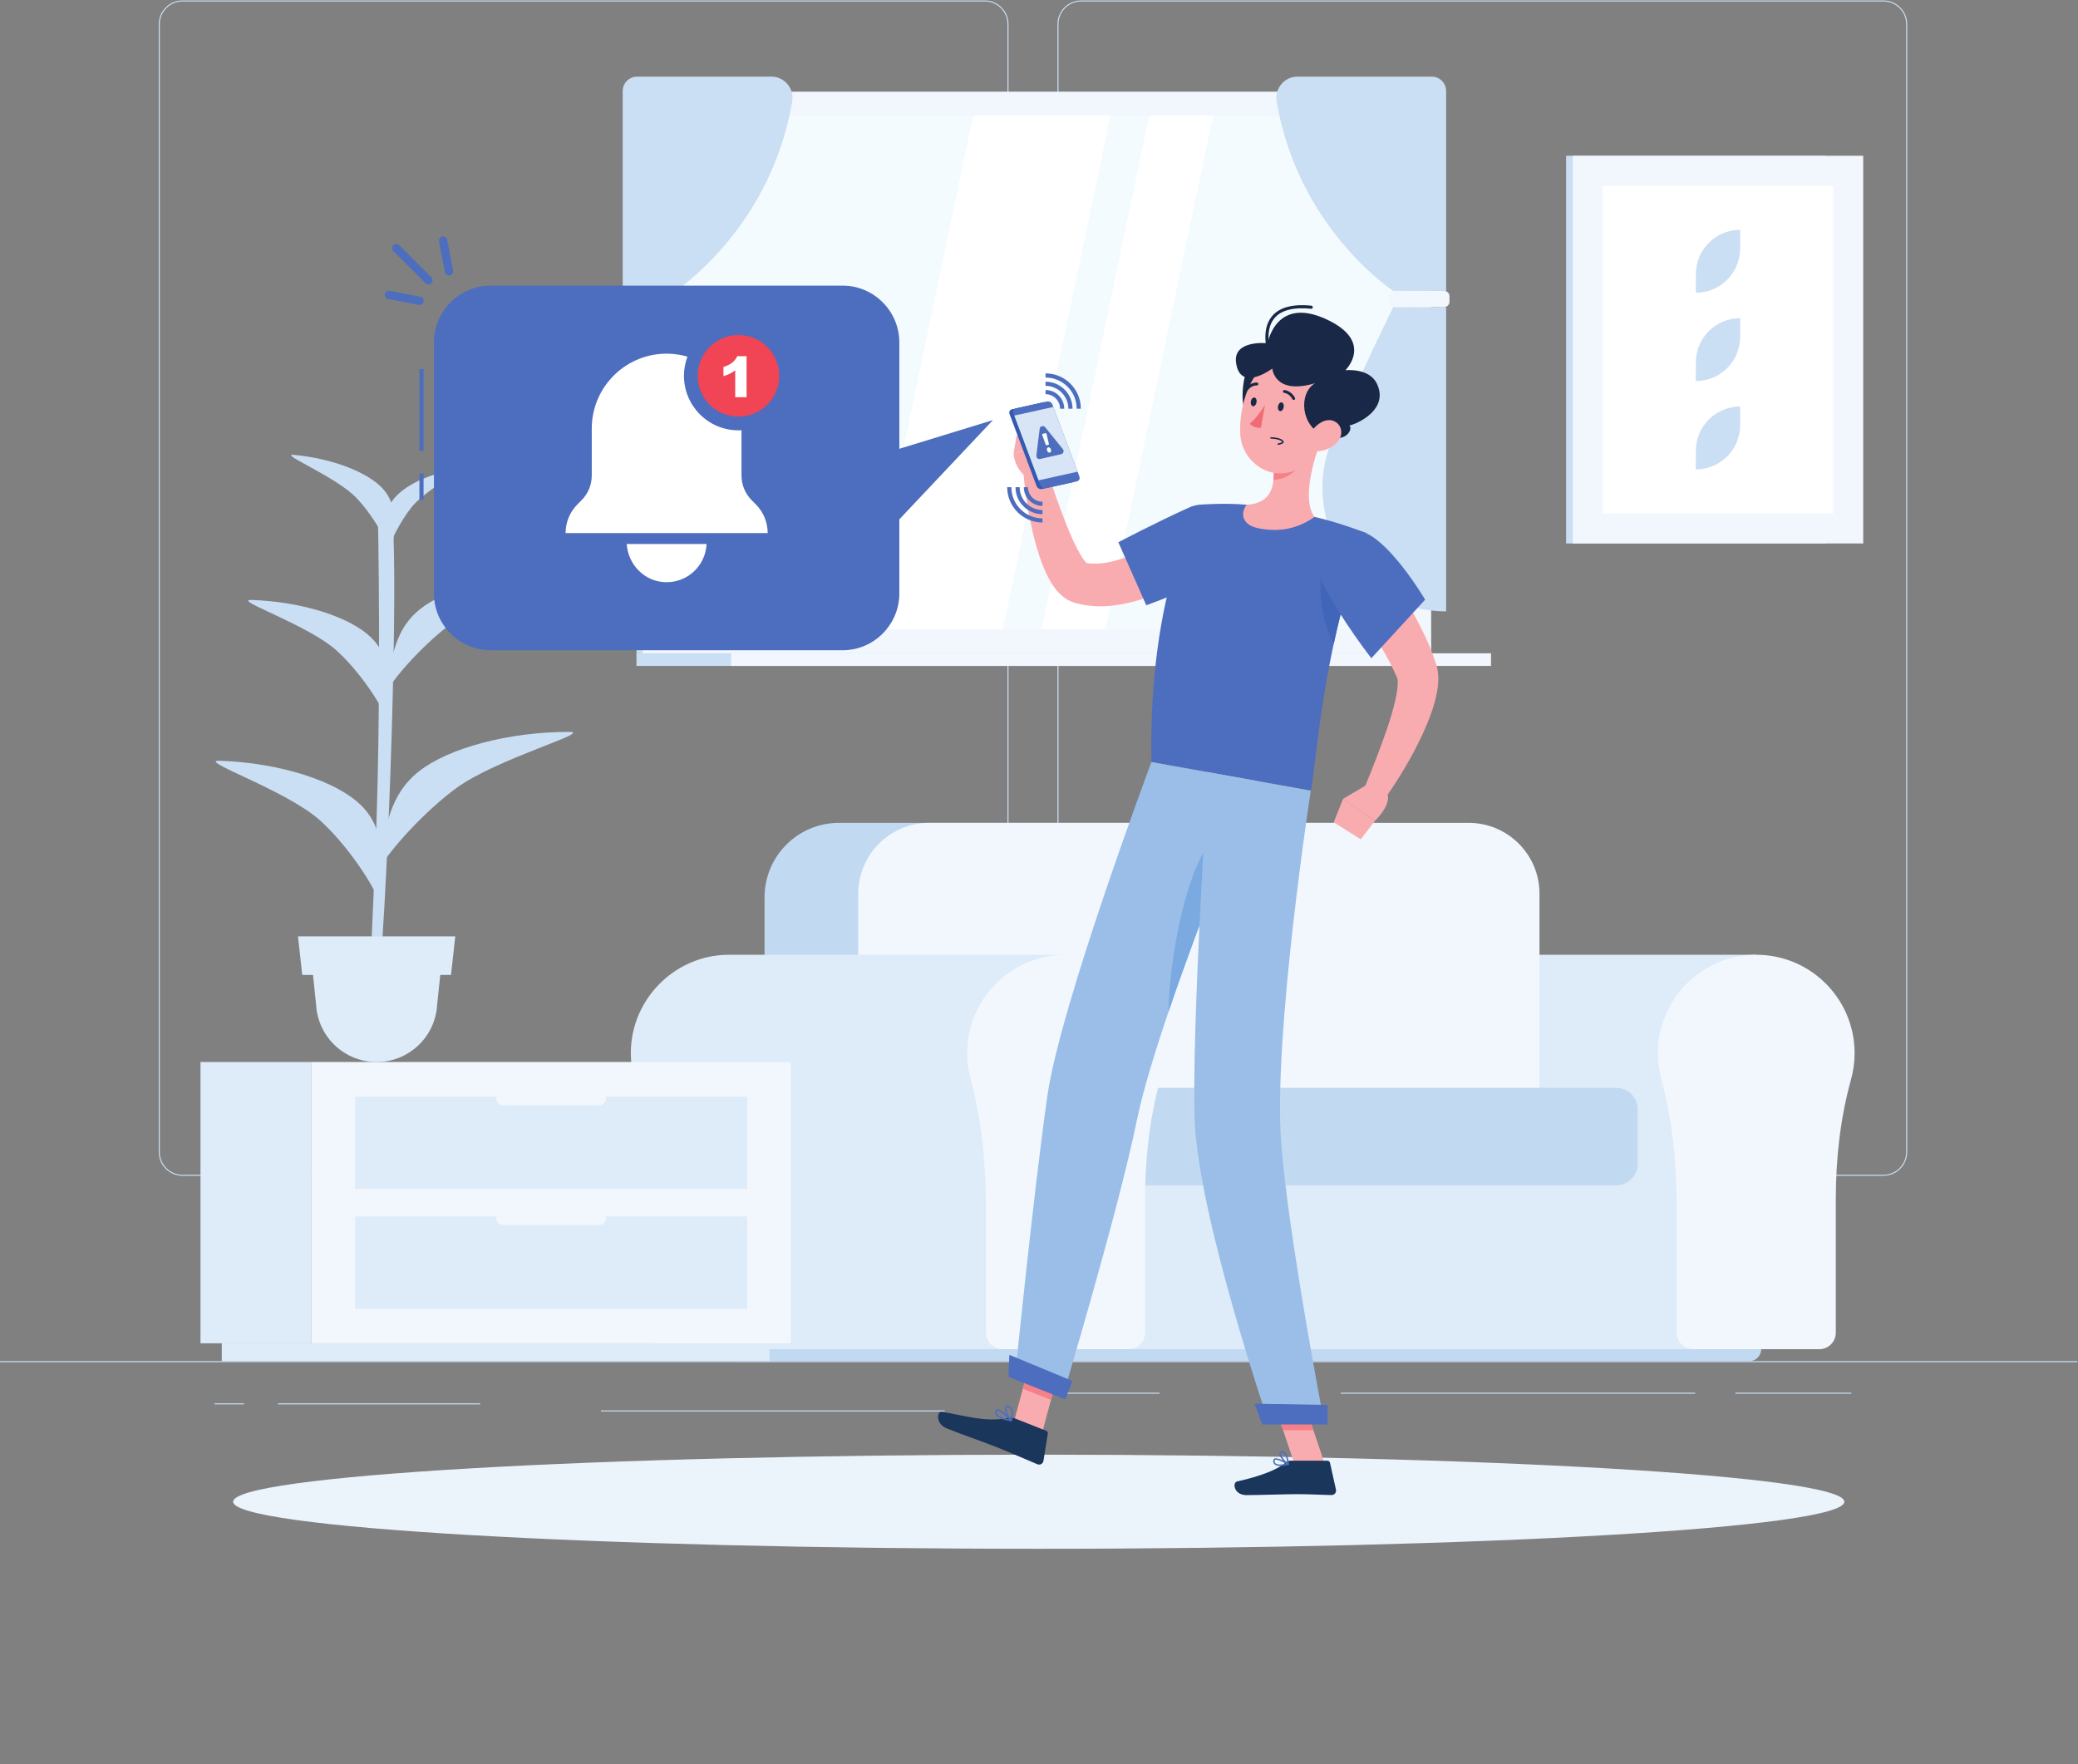 <?xml version="1.0" encoding="UTF-8" standalone="no"?>
<svg
   xmlns:dc="http://purl.org/dc/elements/1.1/"
   xmlns:cc="http://creativecommons.org/ns#"
   xmlns:rdf="http://www.w3.org/1999/02/22-rdf-syntax-ns#"
   xmlns:svg="http://www.w3.org/2000/svg"
   xmlns="http://www.w3.org/2000/svg"
   viewBox="0 0 666.667 565.987"
   height="565.987"
   width="666.667"
   xml:space="preserve"
   id="svg2"
   version="1.1"><rect x="0" y="0" width="666.667" height="565.987" fill="#808080" stroke="none"/><defs
     id="defs6" /><g
     transform="matrix(1.333,0,0,-1.333,0,565.987)"
     id="g10"><g
       transform="scale(0.1)"
       id="g12"><path
         id="path14"
         style="fill:#cadef4;fill-opacity:1;fill-rule:nonzero;stroke:none"
         d="M 5000,967.941 H 0 v 2.5 h 5000 v -2.5" /><path
         id="path16"
         style="fill:#cadef4;fill-opacity:1;fill-rule:nonzero;stroke:none"
         d="m 4455.87,891.93 h -279.2 v 2.5 h 279.2 v -2.5" /><path
         id="path18"
         style="fill:#cadef4;fill-opacity:1;fill-rule:nonzero;stroke:none"
         d="m 2790.68,891.93 h -229.01 v 2.5 h 229.01 v -2.5" /><path
         id="path20"
         style="fill:#cadef4;fill-opacity:1;fill-rule:nonzero;stroke:none"
         d="m 1446.38,851.789 h 827.24 v -2.5 h -827.24 v 2.5" /><path
         id="path22"
         style="fill:#cadef4;fill-opacity:1;fill-rule:nonzero;stroke:none"
         d="M 1155.57,866.371 H 668.992 v 2.5 h 486.578 v -2.5" /><path
         id="path24"
         style="fill:#cadef4;fill-opacity:1;fill-rule:nonzero;stroke:none"
         d="m 4079.85,891.93 h -852.81 v 2.5 h 852.81 v -2.5" /><path
         id="path26"
         style="fill:#cadef4;fill-opacity:1;fill-rule:nonzero;stroke:none"
         d="m 587.324,866.371 h -70.863 v 2.5 h 70.863 v -2.5" /><path
         id="path28"
         style="fill:#cadef4;fill-opacity:1;fill-rule:nonzero;stroke:none"
         d="m 439.148,4242.4 c -30.093,0 -54.578,-24.48 -54.578,-54.58 V 1473.51 c 0,-30.1 24.485,-54.58 54.578,-54.58 H 2370.14 c 30.08,0 54.57,24.48 54.57,54.58 v 2714.31 c 0,30.1 -24.49,54.58 -54.57,54.58 z M 2370.14,1416.43 H 439.148 c -31.472,0 -57.078,25.6 -57.078,57.08 v 2714.31 c 0,31.47 25.606,57.08 57.078,57.08 H 2370.14 c 31.46,0 57.07,-25.61 57.07,-57.08 V 1473.51 c 0,-31.48 -25.61,-57.08 -57.07,-57.08" /><path
         id="path30"
         style="fill:#cadef4;fill-opacity:1;fill-rule:nonzero;stroke:none"
         d="m 2602.12,4242.4 c -30.09,0 -54.57,-24.48 -54.57,-54.58 V 1473.51 c 0,-30.1 24.48,-54.58 54.57,-54.58 h 1930.99 c 30.09,0 54.58,24.48 54.58,54.58 v 2714.31 c 0,30.1 -24.49,54.58 -54.58,54.58 z M 4533.11,1416.43 H 2602.12 c -31.47,0 -57.07,25.6 -57.07,57.08 v 2714.31 c 0,31.47 25.6,57.08 57.07,57.08 h 1930.99 c 31.47,0 57.08,-25.61 57.08,-57.08 V 1473.51 c 0,-31.48 -25.61,-57.08 -57.08,-57.08" /><path
         id="path32"
         style="fill:#deebf8;fill-opacity:1;fill-rule:nonzero;stroke:none"
         d="m 3417.47,1948.33 v -0.07 c -5.5,0 -11.02,-0.11 -16.61,-0.49 -117.3,-8.01 -212.14,-103.36 -219.62,-220.7 -1.7,-26.79 1.06,-52.69 7.62,-77.05 27.02,-100.33 37.12,-204.47 37.12,-308.38 v -302.78 c 0,-21.95 17.79,-39.758 39.74,-39.758 h 151.75 151.75 657.63 v 949.228 h -809.38" /><path
         id="path34"
         style="fill:#f1f7fd;fill-opacity:1;fill-rule:nonzero;stroke:none"
         d="m 4463.56,1711.6 c 0,136.24 -115.07,245.6 -253.34,236.17 -117.29,-8.01 -212.13,-103.36 -219.6,-220.7 -1.71,-26.79 1.05,-52.7 7.6,-77.05 27.02,-100.33 37.12,-204.47 37.12,-308.38 v -302.78 c 0,-21.95 17.8,-39.758 39.76,-39.758 h 303.48 c 21.97,0 39.76,17.808 39.76,39.758 v 320.57 c 0,97.46 10.62,194.99 36.66,288.91 5.58,20.14 8.56,41.35 8.56,63.26" /><path
         id="path36"
         style="fill:#deebf8;fill-opacity:1;fill-rule:nonzero;stroke:none"
         d="M 3900.64,1575.43 H 2553.1 V 999.102 h 1347.54 v 576.328" /><path
         id="path38"
         style="fill:#c2d9f2;fill-opacity:1;fill-rule:nonzero;stroke:none"
         d="M 3300.46,2265.77 H 2019.25 c -98.95,0 -179.16,-80.21 -179.16,-179.16 v -641.48 h 1639.53 v 641.48 c 0,98.95 -80.22,179.16 -179.16,179.16" /><path
         id="path40"
         style="fill:#f1f7fd;fill-opacity:1;fill-rule:nonzero;stroke:none"
         d="M 3534.67,2265.77 H 2236.19 c -94.18,0 -170.53,-76.34 -170.53,-170.52 V 1445.13 H 3705.2 v 650.12 c 0,94.18 -76.35,170.52 -170.53,170.52" /><path
         id="path42"
         style="fill:#c2d9f2;fill-opacity:1;fill-rule:nonzero;stroke:none"
         d="M 3889.58,1628.06 H 2609.56 c -8.58,0 -15.54,-6.95 -15.54,-15.54 v -203.64 c 0,-8.58 6.96,-15.53 15.54,-15.53 h 1280.02 c 28.71,0 51.99,23.27 51.99,51.99 v 130.72 c 0,28.72 -23.28,52 -51.99,52" /><path
         id="path44"
         style="fill:#deebf8;fill-opacity:1;fill-rule:nonzero;stroke:none"
         d="m 1755.01,1948.33 v -0.07 c -5.49,0 -11.03,-0.11 -16.61,-0.49 -117.29,-8.01 -212.14,-103.36 -219.62,-220.7 -1.7,-26.79 1.06,-52.69 7.62,-77.05 27.02,-100.33 37.12,-204.47 37.12,-308.38 v -302.78 c 0,-21.95 17.79,-39.758 39.75,-39.758 h 151.74 151.75 657.62 v 949.228 h -809.37" /><path
         id="path46"
         style="fill:#f1f7fd;fill-opacity:1;fill-rule:nonzero;stroke:none"
         d="m 2801.1,1711.6 c 0,136.24 -115.07,245.6 -253.33,236.17 -117.3,-8.01 -212.14,-103.36 -219.62,-220.7 -1.7,-26.79 1.06,-52.7 7.62,-77.05 27.01,-100.33 37.12,-204.47 37.12,-308.38 v -302.78 c 0,-21.95 17.79,-39.758 39.74,-39.758 h 303.5 c 21.96,0 39.75,17.808 39.75,39.758 v 320.57 c 0,97.46 10.61,194.99 36.66,288.91 5.59,20.14 8.56,41.35 8.56,63.26" /><path
         id="path48"
         style="fill:#c2d9f2;fill-opacity:1;fill-rule:nonzero;stroke:none"
         d="M 4209.95,970.289 H 1771.91 c -15.92,0 -28.82,12.902 -28.82,28.813 v 0 h 2495.67 v 0 c 0,-15.911 -12.9,-28.813 -28.81,-28.813" /><path
         id="path50"
         style="fill:#deebf8;fill-opacity:1;fill-rule:nonzero;stroke:none"
         d="M 749.813,1013.33 H 482.496 v 676.88 h 267.317 v -676.88" /><path
         id="path52"
         style="fill:#deebf8;fill-opacity:1;fill-rule:nonzero;stroke:none"
         d="M 1852.14,1013.33 H 533.824 V 970.441 H 1852.14 v 42.889" /><path
         id="path54"
         style="fill:#f1f7fd;fill-opacity:1;fill-rule:nonzero;stroke:none"
         d="M 749.813,1013.33 H 1903.47 v 676.88 H 749.813 v -676.88" /><path
         id="path56"
         style="fill:#deebf8;fill-opacity:1;fill-rule:nonzero;stroke:none"
         d="m 854.91,1384.9 h 943.45 v 222 H 854.91 v -222" /><path
         id="path58"
         style="fill:#deebf8;fill-opacity:1;fill-rule:nonzero;stroke:none"
         d="m 854.91,1096.65 h 943.45 v 221.99 H 854.91 v -221.99" /><path
         id="path60"
         style="fill:#f1f7fd;fill-opacity:1;fill-rule:nonzero;stroke:none"
         d="m 1443.4,1586.24 h -233.52 c -8.38,0 -15.23,6.85 -15.23,15.22 v 0 c 0,8.38 6.85,15.22 15.23,15.22 h 233.52 c 8.38,0 15.23,-6.84 15.23,-15.22 v 0 c 0,-8.37 -6.85,-15.22 -15.23,-15.22" /><path
         id="path62"
         style="fill:#f1f7fd;fill-opacity:1;fill-rule:nonzero;stroke:none"
         d="m 1443.4,1297.99 h -233.52 c -8.38,0 -15.23,6.85 -15.23,15.22 v 0 c 0,8.36 6.85,15.22 15.23,15.22 h 233.52 c 8.38,0 15.23,-6.86 15.23,-15.22 v 0 c 0,-8.37 -6.85,-15.22 -15.23,-15.22" /><path
         id="path64"
         style="fill:#cadef4;fill-opacity:1;fill-rule:nonzero;stroke:none"
         d="M 3412.95,2673.82 H 1531.83 V 4024.99 H 3412.95 V 2673.82" /><path
         id="path66"
         style="fill:#f1f7fd;fill-opacity:1;fill-rule:nonzero;stroke:none"
         d="m 3444.46,2673.82 h -1897.9 v 1351.17 h 1897.9 V 2673.82" /><path
         id="path68"
         style="fill:#cadef4;fill-opacity:1;fill-rule:nonzero;stroke:none"
         d="M 3412.95,2643.42 H 1531.83 v 30.4 h 1881.12 v -30.4" /><path
         id="path70"
         style="fill:#f1f7fd;fill-opacity:1;fill-rule:nonzero;stroke:none"
         d="M 3588.54,2643.42 H 1759.6 v 30.4 h 1828.94 v -30.4" /><path
         id="path72"
         style="fill:#f4fbfe;fill-opacity:1;fill-rule:nonzero;stroke:none"
         d="M 1590.68,2731.13 V 3967.68 H 3400.34 V 2731.13 H 1590.68" /><path
         id="path74"
         style="fill:#ffffff;fill-opacity:1;fill-rule:nonzero;stroke:none"
         d="m 2083.17,2731.13 258.96,1236.55 h 330.42 L 2413.58,2731.13 h -330.41" /><path
         id="path76"
         style="fill:#ffffff;fill-opacity:1;fill-rule:nonzero;stroke:none"
         d="m 2507.07,2731.13 258.97,1236.55 h 153.32 L 2660.38,2731.13 h -153.31" /><path
         id="path78"
         style="fill:#cadef4;fill-opacity:1;fill-rule:nonzero;stroke:none"
         d="m 3394.74,2860.52 v 1114.91 h 5.6 V 2860.52 h -5.6" /><path
         id="path80"
         style="fill:#cadef4;fill-opacity:1;fill-rule:nonzero;stroke:none"
         d="M 1498.72,4026.94 V 3545.88 H 1626 c 0,0 228.69,149.17 280.66,456.03 5.28,31.15 -18.58,59.66 -50.19,59.66 h -323.12 c -19.13,0 -34.63,-15.5 -34.63,-34.63" /><path
         id="path82"
         style="fill:#cadef4;fill-opacity:1;fill-rule:nonzero;stroke:none"
         d="m 1498.72,2774.69 v 732.35 H 1626 c 0,0 73.17,-147.83 146.15,-317.87 84.18,-196.16 -59.97,-414.48 -273.43,-414.48 v 0" /><path
         id="path84"
         style="fill:#f1f7fd;fill-opacity:1;fill-rule:nonzero;stroke:none"
         d="m 1622.26,3507.04 h -118.87 c -7.04,0 -12.75,5.71 -12.75,12.75 v 13.34 c 0,7.04 5.71,12.75 12.75,12.75 h 118.87 c 7.04,0 12.74,-5.71 12.74,-12.75 v -13.34 c 0,-7.04 -5.7,-12.75 -12.74,-12.75" /><path
         id="path86"
         style="fill:#cadef4;fill-opacity:1;fill-rule:nonzero;stroke:none"
         d="m 3480.51,4026.94 v -481.06 h -127.29 c 0,0 -228.69,149.17 -280.66,456.03 -5.27,31.15 18.58,59.66 50.18,59.66 h 323.13 c 19.13,0 34.64,-15.5 34.64,-34.63" /><path
         id="path88"
         style="fill:#cadef4;fill-opacity:1;fill-rule:nonzero;stroke:none"
         d="m 3480.51,2774.69 v 732.35 h -127.29 c 0,0 -73.18,-147.83 -146.15,-317.87 -84.19,-196.16 59.97,-414.48 273.44,-414.48 v 0" /><path
         id="path90"
         style="fill:#f1f7fd;fill-opacity:1;fill-rule:nonzero;stroke:none"
         d="m 3356.96,3507.04 h 118.86 c 7.05,0 12.75,5.71 12.75,12.75 v 13.34 c 0,7.04 -5.7,12.75 -12.75,12.75 h -118.86 c -7.04,0 -12.75,-5.71 -12.75,-12.75 v -13.34 c 0,-7.04 5.71,-12.75 12.75,-12.75" /><path
         id="path92"
         style="fill:#cadef4;fill-opacity:1;fill-rule:nonzero;stroke:none"
         d="m 4393.9,2938.13 h -624.61 v 932.96 h 624.61 v -932.96" /><path
         id="path94"
         style="fill:#f1f7fd;fill-opacity:1;fill-rule:nonzero;stroke:none"
         d="M 4484.31,2938.13 H 3785.3 v 932.96 h 699.01 v -932.96" /><path
         id="path96"
         style="fill:#ffffff;fill-opacity:1;fill-rule:nonzero;stroke:none"
         d="M 3857.4,3010.22 V 3799 h 554.81 V 3010.22 H 3857.4" /><path
         id="path98"
         style="fill:#cadef4;fill-opacity:1;fill-rule:nonzero;stroke:none"
         d="m 4081.59,3328.96 v 44.88 c 0,58.77 47.65,106.43 106.43,106.43 v 0 -44.89 c 0,-58.77 -47.65,-106.42 -106.43,-106.42 v 0" /><path
         id="path100"
         style="fill:#cadef4;fill-opacity:1;fill-rule:nonzero;stroke:none"
         d="m 4081.59,3116.36 v 44.88 c 0,58.78 47.65,106.43 106.43,106.43 v 0 -44.88 c 0,-58.78 -47.65,-106.43 -106.43,-106.43 v 0" /><path
         id="path102"
         style="fill:#cadef4;fill-opacity:1;fill-rule:nonzero;stroke:none"
         d="m 4081.59,3541.55 v 44.89 c 0,58.77 47.65,106.42 106.43,106.42 v 0 -44.88 c 0,-58.77 -47.65,-106.43 -106.43,-106.43 v 0" /><path
         id="path104"
         style="fill:#cadef4;fill-opacity:1;fill-rule:nonzero;stroke:none"
         d="m 911.133,1869.74 c 25.25,261.58 47.945,992.28 33.121,1123.48 l -35.012,25.53 c 0,0 10.781,-477.12 -8.027,-877.91 -18.813,-400.78 -2.742,-211.55 -10.625,-271.1 h 20.543" /><path
         id="path106"
         style="fill:#cadef4;fill-opacity:1;fill-rule:nonzero;stroke:none"
         d="m 1008.78,2390.09 c 70.55,55.4 214.67,94.8 361.52,94.59 57.66,-0.08 -175.4,-64.45 -272.33,-135.48 -75.3,-55.18 -160.193,-148.01 -189.052,-199.54 18.664,108.42 29.309,185.02 99.862,240.43" /><path
         id="path108"
         style="fill:#cadef4;fill-opacity:1;fill-rule:nonzero;stroke:none"
         d="m 868.922,2308.16 c -58.594,57.7 -193.859,102.07 -340.207,107.09 -57.453,1.96 161.148,-70.45 242.715,-144.66 63.371,-57.65 128.351,-153.15 146.23,-205.5 4.289,108.66 9.856,185.36 -48.738,243.07" /><path
         id="path110"
         style="fill:#cadef4;fill-opacity:1;fill-rule:nonzero;stroke:none"
         d="m 1011.93,2780.87 c 59.74,46.91 181.78,80.27 306.13,80.09 48.82,-0.06 -148.53,-54.57 -230.6,-114.72 -63.76,-46.73 -135.647,-125.33 -160.093,-168.96 15.809,91.8 24.821,156.67 84.563,203.59" /><path
         id="path112"
         style="fill:#cadef4;fill-opacity:1;fill-rule:nonzero;stroke:none"
         d="m 893.5,2711.49 c -49.613,48.86 -164.152,86.43 -288.07,90.68 -48.657,1.67 136.449,-59.65 205.523,-122.49 53.656,-48.82 108.68,-129.68 123.82,-174.02 3.629,92.02 8.34,156.96 -41.273,205.83" /><path
         id="path114"
         style="fill:#cadef4;fill-opacity:1;fill-rule:nonzero;stroke:none"
         d="m 922.258,3068.92 c -35.301,39.76 -120.813,73.69 -215.285,82.41 -37.09,3.42 101.078,-51.88 150.5,-103.26 38.382,-39.9 76.097,-104.52 85.293,-139.29 7.703,70.62 14.789,120.37 -20.508,160.14" /><path
         id="path116"
         style="fill:#cadef4;fill-opacity:1;fill-rule:nonzero;stroke:none"
         d="m 945.383,3042.46 c 25.5,34.31 86.127,64.11 152.577,72.45 26.08,3.27 -71.88,-45.28 -107.507,-89.64 -27.676,-34.47 -55.336,-90.04 -62.43,-119.83 -4.097,60.27 -8.14,102.71 17.36,137.02" /><path
         id="path118"
         style="fill:#deebf8;fill-opacity:1;fill-rule:nonzero;stroke:none"
         d="m 906.461,1690.21 v 0 c 77.301,0 141.179,60.31 145.619,137.48 l 12.88,122.8 H 747.961 l 12.879,-122.8 c 4.437,-77.17 68.316,-137.48 145.621,-137.48" /><path
         id="path120"
         style="fill:#deebf8;fill-opacity:1;fill-rule:nonzero;stroke:none"
         d="m 727.434,1899.76 h 358.046 l 10.26,92.89 H 717.18 l 10.254,-92.89" /><path
         id="path122"
         style="fill:#ecf4fb;fill-opacity:1;fill-rule:nonzero;stroke:none"
         d="m 4438.89,632.039 c 0,-62.539 -868.07,-113.23 -1938.89,-113.23 -1070.82,0 -1938.887,50.691 -1938.887,113.23 0,62.539 868.067,113.242 1938.887,113.242 1070.82,0 1938.89,-50.703 1938.89,-113.242" /><path
         id="path124"
         style="fill:#f9acb0;fill-opacity:1;fill-rule:nonzero;stroke:none"
         d="m 2508.07,797.641 -67.74,26.82 44.07,164.008 67.75,-26.809 -44.08,-164.019" /><path
         id="path126"
         style="fill:#f9acb0;fill-opacity:1;fill-rule:nonzero;stroke:none"
         d="m 3188.54,722.371 h -72.87 l -56.76,168.731 h 72.86 l 56.77,-168.731" /><path
         id="path128"
         style="fill:#1b365b;fill-opacity:1;fill-rule:nonzero;stroke:none"
         d="m 3105.95,730.801 h 88.83 c 2.97,0 5.55,-2.071 6.2,-4.973 l 14.39,-64.758 c 1.5,-6.718 -3.79,-13.082 -10.66,-12.961 -28.59,0.493 -49.44,2.172 -85.43,2.172 -22.15,0 -88.94,-2.312 -119.51,-2.312 -29.92,0 -34.58,30.25 -22.06,32.98 56.14,12.281 98.44,29.223 116.41,45.383 3.24,2.906 7.47,4.469 11.83,4.469" /><path
         id="path130"
         style="fill:#1b365b;fill-opacity:1;fill-rule:nonzero;stroke:none"
         d="m 2443.91,832.109 73.98,-29.289 c 2.77,-1.09 4.4,-3.961 3.94,-6.91 l -10.45,-65.512 c -1.09,-6.789 -8.17,-10.839 -14.52,-8.187 -26.51,11.008 -64.45,27.84 -98,41.117 -39.22,15.524 -73.94,26.793 -119.93,44.992 -27.82,11.02 -24.41,42.192 -11.76,40.129 57.59,-9.39 101.36,-25.269 158.33,-15.168 6.19,1.11 12.56,1.149 18.41,-1.172" /><path
         id="path132"
         style="fill:#f9acb0;fill-opacity:1;fill-rule:nonzero;stroke:none"
         d="m 2949.35,2914.39 c -6.78,-5.45 -12.1,-9.49 -18.12,-13.97 -5.84,-4.38 -11.82,-8.48 -17.78,-12.59 -11.95,-8.16 -24.06,-16.01 -36.4,-23.59 -24.73,-15.1 -50.51,-28.8 -77.69,-40.77 -27.18,-11.88 -55.74,-22.27 -86.54,-29.01 -30.69,-6.66 -63.99,-10.47 -99.34,-5.02 -8.99,1.21 -17.2,3.27 -26.95,5.86 -19.32,5.99 -30.06,15.92 -38.18,24.04 -15.57,16.73 -22.91,31.73 -30.04,46.19 -13.52,28.82 -21.57,56.4 -28.92,83.96 -13.96,55.18 -22.3,109.45 -26.9,165.29 l 53.75,10.19 c 16.64,-50.28 34.04,-101.35 53.43,-149.18 9.64,-23.78 20.36,-47.19 31.83,-66.43 5.54,-9.36 12.4,-17.81 15.87,-20.41 1.47,-1.31 1.89,0.18 -4.33,2.44 3.44,-0.39 8.42,-1.47 12.93,-1.57 18.46,-1.34 39.83,1.73 61.58,7.79 21.77,6.24 44.12,14.98 66.1,25.65 22.06,10.51 43.83,22.89 65.31,35.94 10.75,6.56 21.36,13.4 31.77,20.49 l 15.44,10.74 c 4.96,3.44 10.51,7.46 14.39,10.36 l 68.79,-86.4" /><path
         id="path134"
         style="fill:#4d6dbe;fill-opacity:1;fill-rule:nonzero;stroke:none"
         d="m 2994.79,2932.35 c -17.69,-67.39 -235.97,-142.89 -235.97,-142.89 l -67.22,151.58 c 0,0 88.65,46.69 170.76,83.82 55.1,24.91 151.66,-19.2 132.43,-92.51" /><path
         id="path136"
         style="fill:#f9acb0;fill-opacity:1;fill-rule:nonzero;stroke:none"
         d="m 2516.62,3112.95 1.84,64.95 -79.02,-23.44 c 0,0 0.93,-34.18 30.44,-56.14 l 46.74,14.63" /><path
         id="path138"
         style="fill:#f9acb0;fill-opacity:1;fill-rule:nonzero;stroke:none"
         d="m 2522.22,3223.17 -75.94,-26.18 -6.84,-42.53 79.02,23.44 3.76,45.27" /><path
         id="path140"
         style="fill:#3359b1;fill-opacity:1;fill-rule:nonzero;stroke:none"
         d="m 2507.8,3069.05 74.89,16.58 c 5.23,1.16 7.95,6.25 6.05,11.32 l -65.15,173.67 c -1.9,5.06 -7.73,8.26 -12.96,7.1 l -74.89,-16.58 c -5.23,-1.15 -7.96,-6.25 -6.05,-11.32 l 65.15,-173.66 c 1.9,-5.07 7.73,-8.26 12.96,-7.11" /><path
         id="path142"
         style="fill:#4d6dbe;fill-opacity:1;fill-rule:nonzero;stroke:none"
         d="m 2517,3071.09 74.88,16.58 c 5.24,1.16 7.96,6.25 6.06,11.32 l -65.15,173.66 c -1.9,5.07 -7.73,8.26 -12.97,7.11 l -74.88,-16.58 c -5.23,-1.16 -7.95,-6.25 -6.05,-11.32 l 65.15,-173.66 c 1.9,-5.07 7.74,-8.27 12.96,-7.11" /><path
         id="path144"
         style="fill:#d7e5f6;fill-opacity:1;fill-rule:nonzero;stroke:none"
         d="m 2441.13,3245.88 29.29,-78.07 2.68,-7.19 13.15,-35.06 2.8,-7.49 10.53,-28.02 93.89,20.8 -2.57,6.89 -2.78,7.29 -25.3,67.5 -7.87,21.13 -19.88,52.97 -31.06,-6.85 -7.95,-1.81 -42.52,-9.37 -6.66,-1.44 -5.75,-1.28" /><path
         id="path146"
         style="fill:#4d6dbe;fill-opacity:1;fill-rule:nonzero;stroke:none"
         d="m 2502.23,3214.01 -7.88,-64.41 c -0.63,-5.14 4.04,-9.35 9.09,-8.19 l 50.59,11.62 c 5.38,1.23 7.61,7.69 4.13,11.98 l -42.7,52.79 c -4.15,5.13 -12.43,2.75 -13.23,-3.79" /><path
         id="path148"
         style="fill:#ffffff;fill-opacity:1;fill-rule:nonzero;stroke:none"
         d="m 2529.43,3164.19 c 1.05,-3.5 -0.23,-6.82 -2.85,-7.43 -2.62,-0.6 -5.58,1.76 -6.62,5.25 -1.04,3.5 0.24,6.83 2.85,7.43 2.62,0.61 5.59,-1.75 6.62,-5.25" /><path
         id="path150"
         style="fill:#ffffff;fill-opacity:1;fill-rule:nonzero;stroke:none"
         d="m 2523.33,3175.46 -4.32,-0.99 c -0.85,-0.2 -1.82,0.51 -2.22,1.64 l -8.39,23.02 c -0.46,1.26 -0.03,2.53 0.93,2.75 l 7.19,1.65 c 0.96,0.23 2.04,-0.7 2.35,-1.99 l 5.5,-23.69 c 0.26,-1.15 -0.19,-2.19 -1.04,-2.39" /><path
         id="path152"
         style="fill:#f58188;fill-opacity:1;fill-rule:nonzero;stroke:none"
         d="m 2484.4,988.422 -22.73,-84.543 67.77,-26.828 22.74,84.539 -67.78,26.832" /><path
         id="path154"
         style="fill:#f58188;fill-opacity:1;fill-rule:nonzero;stroke:none"
         d="m 3131.8,891.051 h -72.89 l 29.29,-86.973 h 72.89 l -29.29,86.973" /><path
         id="path156"
         style="fill:#4d6dbe;fill-opacity:1;fill-rule:nonzero;stroke:none"
         d="m 3289.17,2962.76 c -31.02,-77.62 -54.13,-157.59 -71.86,-233.29 -12.93,-55.39 -22.85,-108.5 -30.66,-156.81 -18.36,-113.2 -25.27,-200.28 -31.85,-229.33 -56.21,10.07 -268.05,48.05 -383.56,68.81 -7.97,417.75 115.54,619.15 115.54,619.15 0,0 43.71,3.89 93.75,1.41 6.59,-0.29 13.28,-0.78 20.06,-1.38 43.87,-3.82 114.52,-18.11 163.07,-29.24 10.22,-2.35 20.51,-5 30.5,-7.74 50.83,-14.04 95.01,-31.58 95.01,-31.58" /><path
         id="path158"
         style="fill:#4065b9;fill-opacity:1;fill-rule:nonzero;stroke:none"
         d="m 3180.28,2869.09 c -7.23,-64.75 4.7,-121.42 29.69,-172.66 2.28,10.91 4.76,21.91 7.34,33.01 9.73,41.62 21.12,84.56 34.71,127.71 l -71.74,11.94" /><path
         id="path160"
         style="fill:#f9acb0;fill-opacity:1;fill-rule:nonzero;stroke:none"
         d="m 3180.45,3188.58 c -19.71,-50.62 -47.23,-144.91 -16.81,-186.5 -31.88,-22.88 -75.97,-39.31 -134.68,-27.45 -44.97,9.08 -41.57,41.04 -28.37,56.72 61.01,3.46 67.29,47.14 64.42,89.73 l 115.44,67.5" /><path
         id="path162"
         style="fill:#f58188;fill-opacity:1;fill-rule:nonzero;stroke:none"
         d="m 3133.38,3161.03 -68.31,-39.91 c 0.71,-10.09 0.85,-20.21 -0.18,-29.84 22.93,-0.79 58.04,18.23 64.61,41.21 3.28,11.46 4.81,22.76 3.88,28.54" /><path
         id="path164"
         style="fill:#1a2847;fill-opacity:1;fill-rule:nonzero;stroke:none"
         d="m 3002.83,3360.27 c -15.98,-32.48 -23.15,-133.17 21.92,-117.56 45.06,15.6 42.74,92.31 42.74,92.31 0,0 -27.21,101.31 -64.66,25.25" /><path
         id="path166"
         style="fill:#f9acb0;fill-opacity:1;fill-rule:nonzero;stroke:none"
         d="m 3200.86,3266.41 c -17.11,-70.26 -23.56,-112.25 -65.99,-142.27 -63.82,-45.16 -145.66,3.12 -149.88,77.07 -3.8,66.57 24.83,170.28 99.44,186.06 73.51,15.56 133.55,-50.61 116.43,-120.86" /><path
         id="path168"
         style="fill:#1a2847;fill-opacity:1;fill-rule:nonzero;stroke:none"
         d="m 3165.05,3323.77 c -41.12,-24.9 -34.18,-105.29 22.51,-126.39 56.69,-21.1 69.06,20.21 59.79,24.5 19.64,4.15 96.83,38.7 66.16,101.38 -18.64,38.07 -75.36,31.79 -75.36,31.79 0,0 67.24,65.94 -38.5,119.02 -129.18,64.83 -148.71,-54.12 -148.71,-54.12 0,0 -83.15,9.19 -76.11,-46.17 9.33,-73.39 87.28,-14.77 87.28,-14.77 0,0 4.9,-64.6 102.94,-35.24" /><path
         id="path170"
         style="fill:#1a2847;fill-opacity:1;fill-rule:nonzero;stroke:none"
         d="m 3055.39,3392.17 c -1.55,0 -3.01,0.97 -3.54,2.53 -0.78,2.22 -18.53,54.81 8.61,89.1 17.62,22.27 49.76,31.22 95.75,26.58 2.06,-0.21 3.56,-2.05 3.35,-4.11 -0.2,-2.05 -1.93,-3.64 -4.11,-3.35 -43.17,4.36 -73.16,-3.62 -89.09,-23.74 -24.59,-31.05 -7.6,-81.53 -7.42,-82.04 0.67,-1.95 -0.37,-4.09 -2.33,-4.76 -0.4,-0.14 -0.82,-0.21 -1.22,-0.21" /><path
         id="path172"
         style="fill:#f9acb0;fill-opacity:1;fill-rule:nonzero;stroke:none"
         d="m 3218.89,3182.34 c -13.01,-14.52 -31.51,-21.68 -47.52,-22.3 -24.08,-0.94 -30.57,21.95 -19.22,41.76 10.21,17.85 35.06,39.82 56.99,31.35 21.6,-8.34 24.63,-34.2 9.75,-50.81" /><path
         id="path174"
         style="fill:#9abee8;fill-opacity:1;fill-rule:nonzero;stroke:none"
         d="m 2442.48,929.578 114.73,-45.348 c 0,0 133.73,444.69 179.28,667.11 13.87,67.66 42.27,160.91 76.04,260.33 42.61,125.26 93.64,260.16 134.88,365.66 43.5,111.1 75.95,189.56 75.95,189.56 l -252.17,45.25 c 0,0 -219.09,-583.99 -250.53,-804.13 -32.72,-228.89 -78.18,-678.432 -78.18,-678.432" /><path
         id="path176"
         style="fill:#7aaae0;fill-opacity:1;fill-rule:nonzero;stroke:none"
         d="m 2812.53,1811.67 c 42.61,125.26 93.64,260.16 134.88,365.66 l -20.21,59.64 c -71.14,-68.06 -113.22,-298.04 -114.67,-425.3" /><path
         id="path178"
         style="fill:#9abee8;fill-opacity:1;fill-rule:nonzero;stroke:none"
         d="m 2907.25,2387.73 c 0,0 -39.79,-623.13 -31.98,-836.47 8.57,-233.62 178.66,-730.338 178.66,-730.338 h 133.44 c 0,0 -86.42,446.828 -103.83,674.098 -19.83,258.9 71.22,848.27 71.22,848.27 l -247.51,44.44" /><path
         id="path180"
         style="fill:#4d6dbe;fill-opacity:1;fill-rule:nonzero;stroke:none"
         d="m 3037.95,818.039 h 157.14 v 46.941 l -175.66,3.059 18.52,-50" /><path
         id="path182"
         style="fill:#4d6dbe;fill-opacity:1;fill-rule:nonzero;stroke:none"
         d="m 2427.01,932.609 136.7,-54.109 17.48,44.172 -151.88,62.808 -2.3,-52.871" /><path
         id="path184"
         style="fill:#1a2847;fill-opacity:1;fill-rule:nonzero;stroke:none"
         d="m 3089.55,3265.89 c -1.04,-5.78 -4.95,-9.92 -8.73,-9.24 -3.78,0.68 -6.01,5.92 -4.97,11.7 1.04,5.79 4.95,9.93 8.73,9.25 3.78,-0.68 6.01,-5.92 4.97,-11.71" /><path
         id="path186"
         style="fill:#1a2847;fill-opacity:1;fill-rule:nonzero;stroke:none"
         d="m 3024.17,3277.63 c -1.04,-5.78 -4.95,-9.92 -8.73,-9.24 -3.78,0.68 -6.01,5.92 -4.97,11.7 1.04,5.79 4.95,9.92 8.73,9.24 3.78,-0.67 6.01,-5.92 4.97,-11.7" /><path
         id="path188"
         style="fill:#f06b75;fill-opacity:1;fill-rule:nonzero;stroke:none"
         d="m 3044.43,3271.02 c 0,0 -19.14,-31 -36.51,-44.51 8.52,-11.39 26.7,-10.15 26.7,-10.15 l 9.81,54.66" /><path
         id="path190"
         style="fill:#1a2847;fill-opacity:1;fill-rule:nonzero;stroke:none"
         d="m 3076.14,3175.27 c -0.81,0 -1.52,0.56 -1.69,1.38 -0.19,0.94 0.41,1.85 1.35,2.03 9.74,1.98 10.32,3.93 10.33,3.94 -0.17,0.14 -0.34,0.3 -0.45,0.49 -0.02,0.02 -4.42,6.35 -26.86,7.33 -0.95,0.04 -1.69,0.84 -1.65,1.79 0.05,0.93 0.81,1.65 1.73,1.65 0.02,0 0.05,0 0.07,0 22.66,-0.99 28.45,-7.24 29.53,-8.78 0.62,-0.61 1.34,-1.81 0.99,-3.28 -0.67,-2.78 -4.8,-4.85 -13.01,-6.52 -0.11,-0.02 -0.23,-0.03 -0.34,-0.03" /><path
         id="path192"
         style="fill:#1a2847;fill-opacity:1;fill-rule:nonzero;stroke:none"
         d="m 3113.64,3283.39 c -1.26,0 -2.47,0.68 -3.07,1.89 -6.91,13.58 -19.22,15.18 -19.75,15.25 -1.88,0.22 -3.24,1.93 -3.03,3.81 0.21,1.89 1.77,3.34 3.79,3.05 0.67,-0.07 16.5,-1.96 25.14,-18.99 0.86,-1.7 0.18,-3.77 -1.51,-4.64 -0.5,-0.25 -1.04,-0.37 -1.57,-0.37" /><path
         id="path194"
         style="fill:#1a2847;fill-opacity:1;fill-rule:nonzero;stroke:none"
         d="m 3000.19,3305.17 c -0.71,0 -1.42,0.22 -2.04,0.67 -1.54,1.12 -1.88,3.28 -0.76,4.82 11.26,15.45 27.19,14.76 27.85,14.74 1.9,-0.1 3.36,-1.72 3.27,-3.63 -0.1,-1.89 -1.37,-3.49 -3.62,-3.26 v 0 c -0.46,-0.06 -12.93,0.41 -21.91,-11.92 -0.69,-0.92 -1.73,-1.42 -2.79,-1.42" /><path
         id="path196"
         style="fill:#4d6dbe;fill-opacity:1;fill-rule:nonzero;stroke:none"
         d="m 3071.03,733.16 c -0.9,0 -1.66,-0.14 -2.24,-0.441 -0.47,-0.239 -1.01,-0.688 -1.09,-2.02 -0.17,-2.75 0.59,-4.801 2.34,-6.258 3.99,-3.359 13.5,-3.812 25.87,-1.32 -8.22,4.75 -19.3,10.039 -24.88,10.039 z m 10.83,-15.09 c -5.55,0 -10.74,0.95 -14.04,3.719 -2.61,2.199 -3.81,5.262 -3.56,9.121 0.17,2.871 1.7,4.238 2.95,4.879 8.11,4.09 31.56,-10.301 34.22,-11.957 0.58,-0.371 0.89,-1.051 0.78,-1.742 -0.11,-0.692 -0.62,-1.238 -1.3,-1.399 -5.05,-1.222 -12.32,-2.621 -19.05,-2.621" /><path
         id="path198"
         style="fill:#4d6dbe;fill-opacity:1;fill-rule:nonzero;stroke:none"
         d="m 3085.81,750.18 c -0.26,0 -0.52,-0.02 -0.78,-0.051 -2.25,-0.277 -2.44,-1.309 -2.53,-1.75 -0.91,-4.789 8.38,-16.848 15.87,-22.551 -0.85,6.141 -3.17,18.402 -8.6,22.832 -1.24,1.02 -2.54,1.52 -3.96,1.52 z m 14.7,-29.539 c -0.29,0 -0.57,0.07 -0.82,0.211 -7.54,4.089 -22.12,20.058 -20.58,28.179 0.28,1.469 1.37,4.02 5.49,4.52 2.67,0.379 5.16,-0.41 7.35,-2.211 8.47,-6.918 10.21,-27.949 10.28,-28.84 0.05,-0.629 -0.25,-1.238 -0.78,-1.578 -0.29,-0.192 -0.61,-0.281 -0.94,-0.281" /><path
         id="path200"
         style="fill:#4d6dbe;fill-opacity:1;fill-rule:nonzero;stroke:none"
         d="m 2401.6,850.922 c -0.17,0 -0.34,-0.012 -0.5,-0.031 -0.78,-0.11 -1.29,-0.5 -1.68,-1.313 -1.03,-2.109 -1.07,-4.047 -0.11,-5.937 2.71,-5.34 13.6,-10.403 29.54,-13.821 -8.82,9.469 -21.54,21.102 -27.25,21.102 z m 32.01,-25.543 c -0.1,0 -0.21,0.012 -0.31,0.031 -11.78,2.149 -32.25,7.16 -37.07,16.68 -1.45,2.859 -1.43,5.89 0.08,9 0.9,1.851 2.41,2.961 4.34,3.219 0.27,0.043 0.54,0.062 0.82,0.062 10.37,0 31.05,-23.391 33.44,-26.133 0.48,-0.539 0.56,-1.34 0.2,-1.976 -0.31,-0.543 -0.89,-0.883 -1.5,-0.883" /><path
         id="path202"
         style="fill:#4d6dbe;fill-opacity:1;fill-rule:nonzero;stroke:none"
         d="m 2424.36,860.172 c -1.35,0 -1.72,-0.641 -1.87,-0.891 -2.57,-4.312 3.88,-20.179 10.24,-28.492 1.24,5.672 3.15,17.539 -0.67,24.43 -1.33,2.402 -3.21,3.91 -5.73,4.633 -0.82,0.23 -1.46,0.32 -1.97,0.32 z m 9.25,-34.793 c -0.46,0 -0.91,0.191 -1.24,0.531 -6.72,6.899 -17.12,27.961 -12.85,35.141 1.01,1.679 3.17,3.398 7.75,2.121 3.41,-0.973 6.04,-3.082 7.81,-6.281 5.82,-10.493 0.42,-29.461 0.18,-30.262 -0.17,-0.59 -0.64,-1.039 -1.23,-1.188 -0.14,-0.043 -0.28,-0.062 -0.42,-0.062" /><path
         id="path204"
         style="fill:#f9acb0;fill-opacity:1;fill-rule:nonzero;stroke:none"
         d="m 3291.24,2928.75 c 9.71,-11.31 17.97,-21.46 26.31,-32.48 8.33,-10.82 16.43,-21.76 24.43,-32.8 15.8,-22.2 30.89,-44.98 45.03,-68.53 14.33,-23.41 27.38,-47.91 39.56,-73.1 l 8.92,-19.09 8.16,-19.71 c 2.8,-6.47 5.14,-13.36 7.57,-20.15 l 3.62,-10.2 0.9,-2.54 1.37,-4.27 c 1.04,-3.28 1.68,-6.22 2.33,-9.26 4.31,-23.58 1.74,-40.69 -0.99,-56.76 -2.98,-15.92 -7.17,-30.2 -11.73,-44.01 -9.3,-27.46 -20.66,-52.66 -32.73,-77.19 -24.39,-48.97 -52.22,-94.25 -83.61,-138.46 l -47.52,27.11 c 19.57,47.24 38.6,95.78 54.93,143.27 8.1,23.77 15.31,47.64 20.47,70.51 2.56,11.35 4.56,22.57 5.34,32.57 0.87,9.75 0.22,19.23 -0.95,21.35 -0.14,0.14 -0.2,0.4 -0.27,0.21 -0.11,0.17 0.21,-0.55 -0.21,0.37 l -0.92,2.01 -3.64,8.05 c -2.44,5.36 -4.72,10.72 -7.58,16.06 l -8.14,16.02 -8.72,15.99 c -12.04,21.2 -24.87,42.27 -38.63,63.04 -13.82,20.71 -28.06,41.33 -42.86,61.6 -14.41,20.22 -30.48,40.73 -44.91,59.26 l 84.47,71.13" /><path
         id="path206"
         style="fill:#4d6dbe;fill-opacity:1;fill-rule:nonzero;stroke:none"
         d="m 3269.5,2968.75 c 68.88,-10.42 160.43,-165.9 160.43,-165.9 l -129.43,-140.9 c 0,0 -71.13,91.45 -112.44,171.45 -45.01,87.13 -2,147.97 81.44,135.35" /><path
         id="path208"
         style="fill:#f9acb0;fill-opacity:1;fill-rule:nonzero;stroke:none"
         d="m 3296.24,2361.15 -63.72,-37.55 76.39,-53.17 c 0,0 47.14,44.02 26.62,71.61 l -39.29,19.11" /><path
         id="path210"
         style="fill:#f9acb0;fill-opacity:1;fill-rule:nonzero;stroke:none"
         d="m 3209.91,2267.08 65.2,-40.97 33.8,44.32 -76.39,53.17 -22.61,-56.52" /><path
         id="path212"
         style="fill:#4d6dbe;fill-opacity:1;fill-rule:nonzero;stroke:none"
         d="m 2561.33,3262.41 h -10 c 0,19.3 -15.7,35 -35,35 v 10 c 24.81,0 45,-20.19 45,-45" /><path
         id="path214"
         style="fill:#4d6dbe;fill-opacity:1;fill-rule:nonzero;stroke:none"
         d="m 2581.33,3262.41 h -10 c 0,30.33 -24.68,55 -55,55 v 10 c 35.84,0 65,-29.16 65,-65" /><path
         id="path216"
         style="fill:#4d6dbe;fill-opacity:1;fill-rule:nonzero;stroke:none"
         d="m 2601.33,3262.41 h -10 c 0,41.36 -33.64,75 -75,75 v 10 c 46.86,0 85,-38.13 85,-85" /><path
         id="path218"
         style="fill:#4d6dbe;fill-opacity:1;fill-rule:nonzero;stroke:none"
         d="m 2509.08,3028.53 c -24.81,0 -45,20.18 -45,45 h 10 c 0,-19.3 15.71,-35 35,-35 v -10" /><path
         id="path220"
         style="fill:#4d6dbe;fill-opacity:1;fill-rule:nonzero;stroke:none"
         d="m 2509.08,3008.53 c -35.84,0 -65,29.16 -65,65 h 10 c 0,-30.33 24.67,-55 55,-55 v -10" /><path
         id="path222"
         style="fill:#4d6dbe;fill-opacity:1;fill-rule:nonzero;stroke:none"
         d="m 2509.08,2988.53 c -46.87,0 -85,38.13 -85,85 h 10 c 0,-41.36 33.64,-75 75,-75 v -10" /><path
         id="path224"
         style="fill:#4d6dbe;fill-opacity:1;fill-rule:nonzero;stroke:none"
         d="m 1019.4,3161.03 h -10 v 196.73 h 10 v -196.73" /><path
         id="path226"
         style="fill:#4d6dbe;fill-opacity:1;fill-rule:nonzero;stroke:none"
         d="m 1019.4,3043.53 h -10 v 63.13 h 10 v -63.13" /><path
         id="path228"
         style="fill:#4d6dbe;fill-opacity:1;fill-rule:nonzero;stroke:none"
         d="m 2027.96,2681.13 h -847.03 c -75.1,0 -136.53,61.44 -136.53,136.53 v 604.43 c 0,75.09 61.43,136.53 136.53,136.53 h 847.03 c 75.09,0 136.53,-61.44 136.53,-136.53 v -604.43 c 0,-75.09 -61.44,-136.53 -136.53,-136.53" /><path
         id="path230"
         style="fill:#4d6dbe;fill-opacity:1;fill-rule:nonzero;stroke:none"
         d="m 1031,3561.71 c -2.56,0 -5.12,0.97 -7.07,2.93 l -77.215,77.21 c -3.906,3.91 -3.906,10.24 0,14.14 3.906,3.91 10.234,3.91 14.14,0 l 77.215,-77.21 c 3.91,-3.91 3.91,-10.24 0,-14.14 -1.95,-1.96 -4.51,-2.93 -7.07,-2.93" /><path
         id="path232"
         style="fill:#4d6dbe;fill-opacity:1;fill-rule:nonzero;stroke:none"
         d="m 1080.6,3582.96 c -4.71,0 -8.9,3.33 -9.81,8.12 l -14.18,73.77 c -1.04,5.42 2.51,10.66 7.94,11.7 5.43,1.04 10.66,-2.51 11.7,-7.94 l 14.17,-73.76 c 1.05,-5.42 -2.5,-10.66 -7.93,-11.7 -0.63,-0.13 -1.27,-0.19 -1.89,-0.19" /><path
         id="path234"
         style="fill:#4d6dbe;fill-opacity:1;fill-rule:nonzero;stroke:none"
         d="m 1009.75,3512.1 c -0.62,0 -1.26,0.06 -1.89,0.18 l -73.766,14.18 c -5.426,1.04 -8.981,6.28 -7.938,11.7 1.047,5.43 6.317,8.95 11.703,7.94 l 73.771,-14.18 c 5.42,-1.04 8.98,-6.28 7.93,-11.7 -0.92,-4.79 -5.11,-8.12 -9.81,-8.12" /><path
         id="path236"
         style="fill:#4d6dbe;fill-opacity:1;fill-rule:nonzero;stroke:none"
         d="m 2144.3,3159.75 245.51,75.28 -245.51,-260.28 z" /><path
         id="path238"
         style="fill:#ffffff;fill-opacity:1;fill-rule:nonzero;stroke:none"
         d="m 1847.63,2963.16 h -486.4 c 0,26 10.3,50.89 28.7,69.2 l 9.7,9.8 c 15.8,15.7 24.6,37.1 24.6,59.39 v 113.11 c 0,101.7 84.3,183.7 186.8,180.1 15.1,-0.6 29.6,-3.01 43.5,-7.1 -5.4,-14.3 -8.4,-29.9 -8.4,-46.11 0,-72.39 58.7,-131.19 131.2,-131.19 2.5,0 4.9,0.1 7.3,0.2 0,-0.1 0,-0.1 0,-0.2 v -108.81 c 0,-22.29 8.9,-43.69 24.6,-59.39 l 9.7,-9.8 c 9.2,-9.2 16.4,-20 21.3,-31.7 4.8,-11.81 7.4,-24.5 7.4,-37.5" /><path
         id="path240"
         style="fill:#ffffff;fill-opacity:1;fill-rule:nonzero;stroke:none"
         d="m 1700.57,2936.82 c -2.39,-52.4 -46.41,-93.8 -99.77,-91.88 -49.9,1.67 -89.26,42.59 -92.48,91.88 h 192.25" /><path
         id="path242"
         style="fill:#f14454;fill-opacity:1;fill-rule:nonzero;stroke:none"
         d="m 1875.5,3341.55 c 0,-54.23 -43.97,-98.19 -98.2,-98.19 -54.23,0 -98.2,43.96 -98.2,98.19 0,54.24 43.97,98.21 98.2,98.21 54.23,0 98.2,-43.97 98.2,-98.21" /><path
         id="path244"
         style="fill:#ffffff;fill-opacity:1;fill-rule:nonzero;stroke:none"
         d="m 1796.8,3388.87 v -98.8 h -27.3 v 64.74 c -4.42,-3.36 -8.69,-6.07 -12.83,-8.15 -4.13,-2.08 -9.3,-4.07 -15.53,-5.96 v 22.12 c 9.19,2.96 16.32,6.52 21.4,10.67 5.08,4.16 9.06,9.28 11.93,15.38 h 22.33" />
	
</g></g></svg>